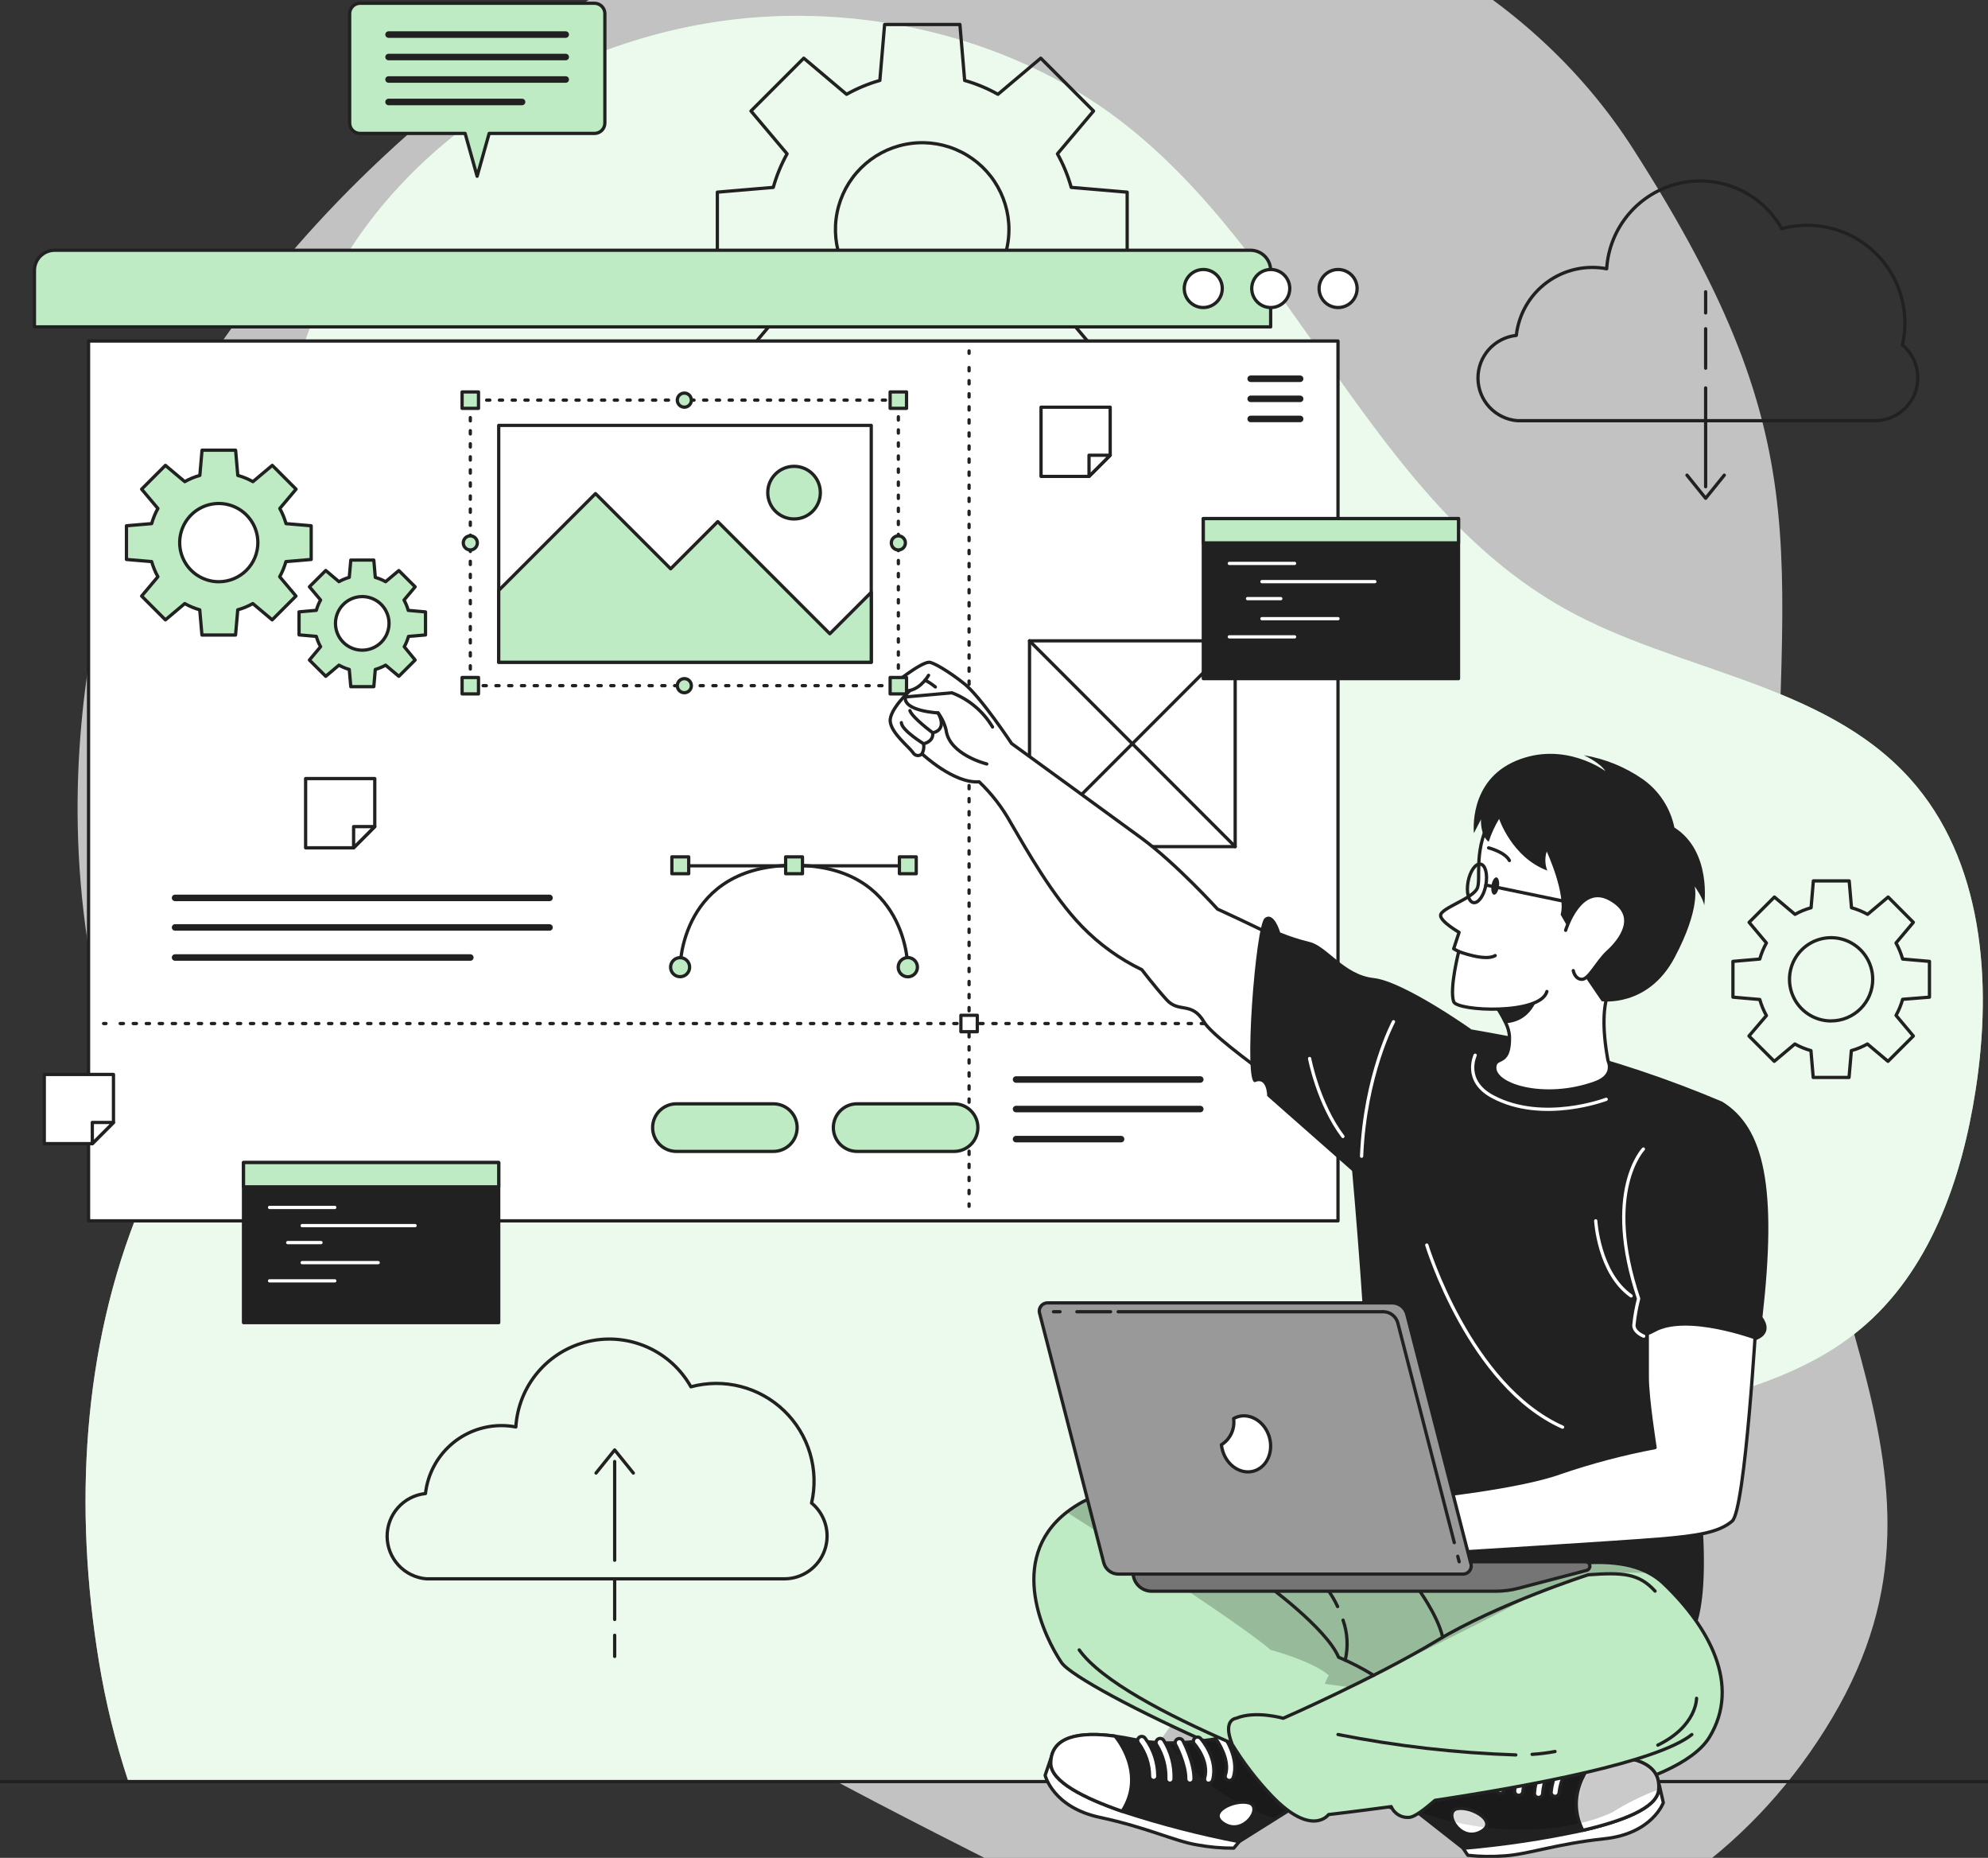 <svg width="609" height="569" viewBox="0 0 609 569" fill="none" xmlns="http://www.w3.org/2000/svg">
<rect x="0" y="0" width="609" height="569" fill="#333333" stroke="none"/>
<g clip-path="url(#clip0_99_1247)">
<path opacity="0.7" d="M37.779 160.007C37.779 160.007 -2.84 264.954 54.242 370.629C111.325 476.305 228.9 532.131 323.004 579.867C417.107 627.603 514.824 604.354 561.257 526.169C607.689 447.984 544.006 392.173 543.919 280.681C543.832 169.19 560.601 139.674 500.211 45.484C439.821 -48.705 291.781 -69.564 179.83 0.299C67.879 70.161 37.779 160.007 37.779 160.007Z" fill="white"/>
<path d="M39.338 545.643H347.028C348.267 543.66 349.52 541.678 350.802 539.739C383.904 489.336 436.907 453.392 494.791 436.527C520.725 428.977 548.814 424.487 569.649 407.288C591.095 389.607 600.944 361.388 605.198 333.913C610.37 300.65 607.573 263.351 585.005 238.382C558.503 209.07 514.096 205.776 479.566 186.565C420.138 153.477 397.103 78.134 343.036 36.855C308.871 10.779 262.774 0.678 221.455 6.392C162.901 14.51 107.814 53.763 91.278 111.338C86.524 128.107 84.826 145.595 86.266 162.966C88.903 197.292 96.289 232.056 89.325 265.77C81.647 302.924 57.491 334.277 43.053 369.39C25.074 413.118 22.656 462.093 30.276 508.707C32.315 521.239 35.345 533.59 39.338 545.643Z" fill="#BEEBC3"/>
<path opacity="0.7" d="M39.338 545.643H347.028C348.267 543.66 349.52 541.678 350.802 539.739C383.904 489.336 436.907 453.392 494.791 436.527C520.725 428.977 548.814 424.487 569.649 407.288C591.095 389.607 600.944 361.388 605.198 333.913C610.37 300.65 607.573 263.351 585.005 238.382C558.503 209.07 514.096 205.776 479.566 186.565C420.138 153.477 397.103 78.134 343.036 36.855C308.871 10.779 262.774 0.678 221.455 6.392C162.901 14.51 107.814 53.763 91.278 111.338C86.524 128.107 84.826 145.595 86.266 162.966C88.903 197.292 96.289 232.056 89.325 265.77C81.647 302.924 57.491 334.277 43.053 369.39C25.074 413.118 22.656 462.093 30.276 508.707C32.315 521.239 35.345 533.59 39.338 545.643Z" fill="white"/>
<path d="M-0.015 545.643H609.452" stroke="#212121" stroke-linecap="round" stroke-linejoin="round"/>
<path d="M345.295 81.734V58.85L328.162 57.392C327.16 53.813 325.742 50.364 323.937 47.116L334.995 33.998L318.823 17.819L305.71 28.882C302.491 27.069 299.067 25.645 295.512 24.64L294.055 7.499H270.991L269.535 24.64C265.979 25.645 262.555 27.069 259.336 28.882L246.224 17.819L230.052 33.998L241.11 47.116C239.304 50.364 237.886 53.813 236.885 57.392L219.751 58.85V81.734L236.885 83.192C237.891 86.746 239.309 90.17 241.11 93.395L230.052 106.513L246.224 122.693L259.336 111.629C262.555 113.443 265.979 114.866 269.535 115.871L270.991 133.012H293.865L295.322 115.871C298.902 114.868 302.349 113.444 305.594 111.629L318.706 122.693L334.878 106.513L323.82 93.395C325.62 90.17 327.038 86.746 328.045 83.192L345.295 81.734ZM282.501 96.879C277.245 96.879 272.107 95.319 267.737 92.398C263.367 89.477 259.961 85.324 257.95 80.466C255.938 75.608 255.412 70.263 256.437 65.105C257.463 59.948 259.994 55.211 263.71 51.493C267.427 47.774 272.162 45.242 277.317 44.217C282.472 43.191 287.815 43.717 292.671 45.729C297.527 47.742 301.677 51.149 304.597 55.522C307.517 59.894 309.076 65.034 309.076 70.292C309.074 73.788 308.383 77.249 307.043 80.478C305.704 83.706 303.741 86.639 301.267 89.108C298.794 91.577 295.858 93.534 292.628 94.868C289.398 96.201 285.937 96.884 282.443 96.879H282.501Z" stroke="#212121" stroke-linecap="round" stroke-linejoin="round"/>
<path d="M591.067 305.402V294.441L582.85 293.727C582.366 292.012 581.686 290.359 580.825 288.8L586.128 282.489L578.406 274.734L572.112 280.04C570.557 279.171 568.904 278.491 567.188 278.014L566.474 269.793H555.503L554.804 278.014C553.087 278.489 551.433 279.169 549.879 280.04L543.571 274.734L535.82 282.489L541.123 288.8C540.25 290.356 539.566 292.009 539.083 293.727L530.866 294.441V305.402L539.083 306.116C539.566 307.833 540.25 309.487 541.123 311.043L535.776 317.296L543.527 325.05L549.836 319.745C551.39 320.616 553.043 321.296 554.76 321.771L555.459 329.992H566.43L567.144 321.771C568.86 321.293 570.513 320.613 572.068 319.745L578.362 325.05L586.128 317.296L580.825 310.985C581.686 309.426 582.366 307.772 582.85 306.058L591.067 305.402ZM560.952 312.69C558.43 312.693 555.964 311.947 553.865 310.548C551.767 309.148 550.131 307.157 549.164 304.827C548.197 302.497 547.942 299.932 548.432 297.457C548.923 294.982 550.136 292.708 551.918 290.923C553.7 289.138 555.972 287.921 558.445 287.428C560.918 286.935 563.482 287.187 565.813 288.151C568.143 289.116 570.135 290.751 571.536 292.849C572.938 294.946 573.686 297.413 573.686 299.936C573.684 301.611 573.352 303.269 572.71 304.816C572.067 306.362 571.127 307.767 569.941 308.95C568.756 310.133 567.35 311.071 565.802 311.71C564.255 312.349 562.597 312.677 560.923 312.675L560.952 312.69Z" stroke="#212121" stroke-linecap="round" stroke-linejoin="round"/>
<path d="M582.776 105.654C583.94 100.616 583.779 95.363 582.309 90.406C580.839 85.45 578.11 80.959 574.389 77.371C570.668 73.783 566.081 71.221 561.076 69.935C556.071 68.648 550.817 68.681 545.829 70.03C542.789 64.638 538.089 60.373 532.43 57.871C526.77 55.369 520.454 54.763 514.423 56.145C508.391 57.526 502.967 60.821 498.96 65.537C494.952 70.254 492.576 76.14 492.184 82.318C489.013 81.711 485.75 81.766 482.602 82.481C479.453 83.195 476.486 84.553 473.886 86.469C471.287 88.386 469.112 90.819 467.497 93.616C465.882 96.413 464.862 99.514 464.502 102.724C461.255 103.066 458.252 104.607 456.08 107.047C453.909 109.487 452.726 112.65 452.763 115.917C452.799 119.183 454.052 122.319 456.278 124.71C458.503 127.101 461.539 128.575 464.794 128.844H574.472C577.158 128.824 579.773 127.98 581.963 126.425C584.153 124.87 585.814 122.68 586.72 120.15C587.626 117.621 587.733 114.874 587.028 112.281C586.323 109.689 584.839 107.375 582.776 105.654Z" stroke="#212121" stroke-linecap="round" stroke-linejoin="round"/>
<path d="M522.502 118.815V149.06" stroke="#212121" stroke-linecap="round" stroke-linejoin="round"/>
<path d="M522.502 100.684V112.767" stroke="#212121" stroke-linecap="round" stroke-linejoin="round"/>
<path d="M522.502 89.372V95.843" stroke="#212121" stroke-linecap="round" stroke-linejoin="round"/>
<path d="M516.791 145.533L522.502 152.603L528.213 145.533" stroke="#212121" stroke-linecap="round" stroke-linejoin="round"/>
<path d="M248.613 460.359C249.773 455.32 249.609 450.067 248.137 445.111C246.665 440.155 243.935 435.665 240.213 432.078C236.491 428.49 231.904 425.929 226.898 424.642C221.893 423.355 216.64 423.387 211.65 424.735C208.614 419.339 203.915 415.07 198.254 412.566C192.593 410.062 186.274 409.457 180.241 410.841C174.209 412.225 168.785 415.523 164.78 420.245C160.775 424.966 158.404 430.857 158.021 437.037C156.58 436.761 155.117 436.62 153.65 436.614C147.886 436.61 142.323 438.73 138.023 442.57C133.723 446.409 130.987 451.699 130.339 457.429C127.091 457.769 124.088 459.309 121.915 461.748C119.743 464.187 118.558 467.349 118.593 470.615C118.627 473.882 119.879 477.018 122.102 479.41C124.326 481.802 127.362 483.278 130.616 483.549H240.396C243.078 483.52 245.687 482.67 247.87 481.112C250.054 479.553 251.707 477.363 252.608 474.835C253.508 472.308 253.612 469.565 252.906 466.976C252.199 464.387 250.716 462.078 248.657 460.359H248.613Z" stroke="#212121" stroke-linecap="round" stroke-linejoin="round"/>
<path d="M188.296 477.85V447.619" stroke="#212121" stroke-linecap="round" stroke-linejoin="round"/>
<path d="M188.296 495.996V483.898" stroke="#212121" stroke-linecap="round" stroke-linejoin="round"/>
<path d="M188.296 507.308V500.836" stroke="#212121" stroke-linecap="round" stroke-linejoin="round"/>
<path d="M194.007 451.146L188.296 444.077L182.585 451.146" stroke="#212121" stroke-linecap="round" stroke-linejoin="round"/>
<path d="M16.725 76.647H383.072C384.711 76.647 386.282 77.298 387.44 78.457C388.599 79.616 389.25 81.188 389.25 82.827V100.114H10.548V82.827C10.548 81.188 11.199 79.616 12.357 78.457C13.516 77.298 15.087 76.647 16.725 76.647Z" fill="#BEEBC3" stroke="#212121" stroke-linecap="round" stroke-linejoin="round"/>
<path d="M409.88 104.443H27.128V373.908H409.88V104.443Z" fill="white" stroke="#212121" stroke-linecap="round" stroke-linejoin="round"/>
<path d="M415.738 88.366C415.738 89.519 415.396 90.646 414.755 91.605C414.115 92.564 413.205 93.311 412.14 93.753C411.075 94.194 409.903 94.309 408.773 94.084C407.642 93.859 406.604 93.304 405.789 92.489C404.974 91.673 404.419 90.634 404.194 89.504C403.969 88.373 404.085 87.2 404.526 86.135C404.967 85.07 405.714 84.159 406.672 83.518C407.63 82.878 408.757 82.536 409.91 82.536C411.455 82.536 412.938 83.15 414.031 84.243C415.124 85.337 415.738 86.82 415.738 88.366Z" fill="white" stroke="#212121" stroke-linecap="round" stroke-linejoin="round"/>
<path d="M395.107 88.366C395.107 89.519 394.765 90.646 394.125 91.605C393.484 92.564 392.574 93.311 391.509 93.753C390.444 94.194 389.272 94.309 388.142 94.084C387.012 93.859 385.973 93.304 385.158 92.489C384.343 91.673 383.788 90.634 383.563 89.504C383.338 88.373 383.454 87.2 383.895 86.135C384.336 85.07 385.083 84.159 386.041 83.518C387 82.878 388.126 82.536 389.279 82.536C390.825 82.536 392.307 83.15 393.4 84.243C394.493 85.337 395.107 86.82 395.107 88.366Z" fill="white" stroke="#212121" stroke-linecap="round" stroke-linejoin="round"/>
<path d="M374.433 88.366C374.433 89.519 374.091 90.646 373.451 91.605C372.81 92.564 371.9 93.311 370.835 93.753C369.77 94.194 368.599 94.309 367.468 94.084C366.338 93.859 365.299 93.304 364.484 92.489C363.669 91.673 363.114 90.634 362.889 89.504C362.664 88.373 362.78 87.2 363.221 86.135C363.662 85.07 364.409 84.159 365.367 83.518C366.326 82.878 367.452 82.536 368.605 82.536C370.151 82.536 371.633 83.15 372.726 84.243C373.819 85.337 374.433 86.82 374.433 88.366Z" fill="white" stroke="#212121" stroke-linecap="round" stroke-linejoin="round"/>
<path d="M398.283 116.002H383.131" stroke="#212121" stroke-width="2" stroke-linecap="round" stroke-linejoin="round"/>
<path d="M398.283 122.153H383.131" stroke="#212121" stroke-width="2" stroke-linecap="round" stroke-linejoin="round"/>
<path d="M398.283 128.304H383.131" stroke="#212121" stroke-width="2" stroke-linecap="round" stroke-linejoin="round"/>
<path d="M53.631 274.996H168.336" stroke="#212121" stroke-width="2" stroke-linecap="round" stroke-linejoin="round"/>
<path d="M53.631 284.048H168.336" stroke="#212121" stroke-width="2" stroke-linecap="round" stroke-linejoin="round"/>
<path d="M53.631 293.259H144.078" stroke="#212121" stroke-width="2" stroke-linecap="round" stroke-linejoin="round"/>
<path d="M296.865 107.475V108.204" stroke="#212121" stroke-linecap="round" stroke-linejoin="round"/>
<path d="M296.865 112.577V366.533" stroke="#212121" stroke-linecap="round" stroke-linejoin="round" stroke-dasharray="1 3"/>
<path d="M296.865 368.719V369.448" stroke="#212121" stroke-linecap="round" stroke-linejoin="round"/>
<path d="M31.731 313.477H32.46" stroke="#212121" stroke-linecap="round" stroke-linejoin="round"/>
<path d="M36.817 313.477H401.11" stroke="#212121" stroke-linecap="round" stroke-linejoin="round" stroke-dasharray="1 2.99"/>
<path d="M403.295 313.477H404.023" stroke="#212121" stroke-linecap="round" stroke-linejoin="round"/>
<path d="M299.386 310.955H294.359V315.984H299.386V310.955Z" fill="white" stroke="#212121" stroke-linecap="round" stroke-linejoin="round"/>
<path d="M276.804 265.172H209.697" stroke="#212121" stroke-linecap="round" stroke-linejoin="round"/>
<path d="M278.099 296.219C278.099 296.219 278.099 265.012 243.249 265.012C208.399 265.012 208.341 296.219 208.341 296.219" stroke="#212121" stroke-linecap="round" stroke-linejoin="round"/>
<path d="M278.1 299.163C279.726 299.163 281.043 297.845 281.043 296.219C281.043 294.593 279.726 293.274 278.1 293.274C276.475 293.274 275.157 294.593 275.157 296.219C275.157 297.845 276.475 299.163 278.1 299.163Z" fill="#BEEBC3" stroke="#212121" stroke-linecap="round" stroke-linejoin="round"/>
<path d="M205.428 296.219C205.428 295.642 205.599 295.079 205.919 294.599C206.239 294.12 206.694 293.746 207.227 293.526C207.759 293.305 208.345 293.247 208.91 293.36C209.475 293.472 209.995 293.75 210.402 294.158C210.81 294.565 211.087 295.085 211.199 295.65C211.312 296.216 211.254 296.802 211.034 297.334C210.813 297.867 210.44 298.322 209.96 298.643C209.481 298.963 208.918 299.134 208.342 299.134C207.569 299.134 206.828 298.827 206.281 298.28C205.735 297.734 205.428 296.992 205.428 296.219Z" fill="#BEEBC3" stroke="#212121" stroke-linecap="round" stroke-linejoin="round"/>
<path d="M275.521 267.592H280.679V262.432H275.521V267.592Z" fill="#BEEBC3" stroke="#212121" stroke-linecap="round" stroke-linejoin="round"/>
<path d="M240.672 267.592H245.829V262.432H240.672V267.592Z" fill="#BEEBC3" stroke="#212121" stroke-linecap="round" stroke-linejoin="round"/>
<path d="M205.822 267.592H210.979V262.432H205.822V267.592Z" fill="#BEEBC3" stroke="#212121" stroke-linecap="round" stroke-linejoin="round"/>
<path d="M95.327 171.346V161.026L87.62 160.371C87.162 158.758 86.522 157.203 85.711 155.735L90.694 149.818L83.409 142.53L77.479 147.515C76.018 146.693 74.462 146.052 72.846 145.605L72.176 137.88H61.89L61.22 145.605C59.608 146.05 58.057 146.691 56.601 147.515L50.672 142.53L43.387 149.818L48.37 155.735C47.553 157.2 46.912 158.756 46.461 160.371L38.739 161.026V171.346L46.461 172.002C46.915 173.616 47.555 175.172 48.37 176.637L43.387 182.555L50.672 189.843L56.601 184.858C58.048 185.679 59.589 186.321 61.191 186.768L61.861 194.493H72.161L72.832 186.768C74.442 186.32 75.993 185.679 77.45 184.858L83.38 189.843L90.665 182.555L85.682 176.637C86.49 175.169 87.13 173.614 87.59 172.002L95.327 171.346ZM67.018 178.168C64.65 178.168 62.334 177.465 60.365 176.148C58.395 174.832 56.861 172.961 55.954 170.771C55.048 168.582 54.81 166.173 55.273 163.849C55.735 161.525 56.875 159.39 58.55 157.714C60.225 156.039 62.359 154.897 64.682 154.435C67.005 153.973 69.413 154.21 71.602 155.117C73.79 156.024 75.66 157.559 76.976 159.53C78.292 161.5 78.995 163.817 78.995 166.186C78.995 169.364 77.733 172.411 75.487 174.658C73.241 176.905 70.195 178.168 67.018 178.168Z" fill="#BEEBC3" stroke="#212121" stroke-linecap="round" stroke-linejoin="round"/>
<path d="M130.351 194.464V187.409L125.063 186.943C124.758 185.84 124.323 184.779 123.766 183.78L127.175 179.728L122.178 174.743L118.128 178.154C117.127 177.598 116.066 177.157 114.966 176.842L114.514 171.536H107.463L106.997 176.827C105.896 177.143 104.836 177.583 103.835 178.139L99.785 174.728L94.787 179.713L98.211 183.765C97.643 184.761 97.203 185.823 96.9 186.928L91.611 187.395V194.449L96.9 194.901C97.2 196.007 97.641 197.07 98.211 198.064L94.787 202.146L99.785 207.131L103.835 203.72C104.836 204.276 105.896 204.716 106.997 205.032L107.463 210.308H114.514L114.966 205.032C116.066 204.716 117.127 204.276 118.128 203.72L122.178 207.131L127.175 202.146L123.839 198.079C124.398 197.081 124.834 196.019 125.135 194.916L130.351 194.464ZM110.989 199.128C109.365 199.131 107.777 198.652 106.426 197.751C105.075 196.851 104.021 195.569 103.399 194.069C102.776 192.569 102.612 190.918 102.928 189.325C103.244 187.732 104.026 186.268 105.174 185.119C106.322 183.971 107.785 183.189 109.377 182.873C110.97 182.557 112.62 182.72 114.12 183.343C115.619 183.966 116.9 185.02 117.8 186.372C118.7 187.724 119.179 189.312 119.177 190.937C119.173 193.108 118.309 195.189 116.774 196.725C115.239 198.26 113.159 199.124 110.989 199.128Z" fill="#BEEBC3" stroke="#212121" stroke-linecap="round" stroke-linejoin="round"/>
<path d="M311.26 330.618H367.687" stroke="#212121" stroke-width="2" stroke-linecap="round" stroke-linejoin="round"/>
<path d="M311.26 339.669H367.687" stroke="#212121" stroke-width="2" stroke-linecap="round" stroke-linejoin="round"/>
<path d="M311.26 348.881H343.429" stroke="#212121" stroke-width="2" stroke-linecap="round" stroke-linejoin="round"/>
<path d="M236.913 352.642H207.206C205.274 352.642 203.421 351.874 202.055 350.508C200.688 349.141 199.921 347.287 199.921 345.354C199.921 343.421 200.688 341.568 202.055 340.201C203.421 338.834 205.274 338.066 207.206 338.066H236.913C238.845 338.066 240.697 338.834 242.064 340.201C243.43 341.568 244.197 343.421 244.197 345.354C244.197 347.287 243.43 349.141 242.064 350.508C240.697 351.874 238.845 352.642 236.913 352.642Z" fill="#BEEBC3" stroke="#212121" stroke-linecap="round" stroke-linejoin="round"/>
<path d="M292.276 352.642H262.569C260.637 352.642 258.784 351.874 257.418 350.508C256.052 349.141 255.284 347.287 255.284 345.354C255.284 343.421 256.052 341.568 257.418 340.201C258.784 338.834 260.637 338.066 262.569 338.066H292.276C294.208 338.066 296.061 338.834 297.427 340.201C298.793 341.568 299.561 343.421 299.561 345.354C299.561 347.287 298.793 349.141 297.427 350.508C296.061 351.874 294.208 352.642 292.276 352.642Z" fill="#BEEBC3" stroke="#212121" stroke-linecap="round" stroke-linejoin="round"/>
<path d="M378.381 196.271H315.383V259.297H378.381V196.271Z" fill="white" stroke="#212121" stroke-linecap="round" stroke-linejoin="round"/>
<path d="M315.383 196.271L378.381 259.297" stroke="#212121" stroke-linecap="round" stroke-linejoin="round"/>
<path d="M378.381 196.271L315.383 259.297" stroke="#212121" stroke-linecap="round" stroke-linejoin="round"/>
<path d="M340.094 124.718V139.425L333.611 145.912H318.91V124.718H340.094Z" fill="white" stroke="#212121" stroke-linecap="round" stroke-linejoin="round"/>
<path d="M340.093 139.425L333.609 145.912V139.425H340.093Z" fill="white" stroke="#212121" stroke-linecap="round" stroke-linejoin="round"/>
<path d="M114.805 238.454V253.161L108.322 259.662H93.621V238.454H114.805Z" fill="white" stroke="#212121" stroke-linecap="round" stroke-linejoin="round"/>
<path d="M114.808 253.162L108.324 259.662V253.162H114.808Z" fill="white" stroke="#212121" stroke-linecap="round" stroke-linejoin="round"/>
<path d="M34.763 329.073V343.78L28.279 350.267H13.565V329.073H34.763Z" fill="white" stroke="#212121" stroke-linecap="round" stroke-linejoin="round"/>
<path d="M34.762 343.78L28.278 350.267V343.78H34.762Z" fill="white" stroke="#212121" stroke-linecap="round" stroke-linejoin="round"/>
<path d="M446.799 158.826H368.62V207.845H446.799V158.826Z" fill="#212121" stroke="#212121" stroke-linecap="round" stroke-linejoin="round"/>
<path d="M446.799 158.826H368.62V166.274H446.799V158.826Z" fill="#BEEBC3" stroke="#212121" stroke-linecap="round" stroke-linejoin="round"/>
<path d="M376.59 172.556H396.579" stroke="white" stroke-linecap="round" stroke-linejoin="round"/>
<path d="M386.583 178.139H421.171" stroke="white" stroke-linecap="round" stroke-linejoin="round"/>
<path d="M382.171 183.342H392.355" stroke="white" stroke-linecap="round" stroke-linejoin="round"/>
<path d="M386.583 189.479H409.879" stroke="white" stroke-linecap="round" stroke-linejoin="round"/>
<path d="M376.59 195.047H396.579" stroke="white" stroke-linecap="round" stroke-linejoin="round"/>
<path d="M152.775 356.053H74.596V405.072H152.775V356.053Z" fill="#212121" stroke="#212121" stroke-linecap="round" stroke-linejoin="round"/>
<path d="M152.775 356.053H74.596V363.501H152.775V356.053Z" fill="#BEEBC3" stroke="#212121" stroke-linecap="round" stroke-linejoin="round"/>
<path d="M82.58 369.797H102.555" stroke="white" stroke-linecap="round" stroke-linejoin="round"/>
<path d="M92.56 375.366H127.147" stroke="white" stroke-linecap="round" stroke-linejoin="round"/>
<path d="M88.144 380.569H98.329" stroke="white" stroke-linecap="round" stroke-linejoin="round"/>
<path d="M92.56 386.706H115.856" stroke="white" stroke-linecap="round" stroke-linejoin="round"/>
<path d="M82.581 392.288H102.556" stroke="white" stroke-linecap="round" stroke-linejoin="round"/>
<path d="M182.116 0.998H110.289C109.448 1.002 108.643 1.338 108.048 1.933C107.453 2.528 107.117 3.334 107.113 4.176V37.7C107.117 38.54 107.453 39.345 108.049 39.938C108.644 40.53 109.45 40.863 110.289 40.863H142.488L146.159 53.981L149.845 40.863H182.116C182.956 40.863 183.762 40.53 184.357 39.938C184.952 39.345 185.289 38.54 185.293 37.7V4.176C185.289 3.334 184.953 2.528 184.358 1.933C183.763 1.338 182.958 1.002 182.116 0.998Z" fill="#BEEBC3" stroke="#212121" stroke-linecap="round" stroke-linejoin="round"/>
<path d="M119.03 10.589H173.301" stroke="#212121" stroke-width="2" stroke-linecap="round" stroke-linejoin="round"/>
<path d="M119.03 17.469H173.301" stroke="#212121" stroke-width="2" stroke-linecap="round" stroke-linejoin="round"/>
<path d="M119.03 24.349H173.301" stroke="#212121" stroke-width="2" stroke-linecap="round" stroke-linejoin="round"/>
<path d="M119.03 31.229H159.927" stroke="#212121" stroke-width="2" stroke-linecap="round" stroke-linejoin="round"/>
<path d="M299.94 239.431C292.233 240.087 282.457 230.875 282.457 230.875C282.269 231.068 282.04 231.216 281.785 231.305C281.531 231.394 281.26 231.423 280.992 231.389C280.725 231.355 280.47 231.259 280.246 231.109C280.022 230.959 279.836 230.759 279.703 230.525C278.45 228.717 273.016 224.534 272.71 220.919C272.404 217.304 278.814 211.445 278.814 211.445C273.875 212.786 273.351 209.885 273.351 209.885C273.351 209.885 281.67 203.02 284.584 202.83C285.72 202.758 290.674 205.614 295.467 209.463C300.479 213.5 309.891 227.712 309.891 227.712C309.891 227.712 341.725 250.844 349.767 256.761C360.388 264.574 372.976 278.436 372.976 278.436C372.976 278.436 415.228 297.501 426.883 307.981L411.119 345.325C411.119 345.325 372.699 319.569 368.868 313.039C365.036 306.509 361.19 310.43 357.343 306.159C353.497 301.888 349.811 297.005 349.811 297.005C342.97 293.701 336.762 289.221 331.468 283.771C322.493 274.544 314.582 260.449 309.614 251.966C307.042 247.322 303.78 243.095 299.94 239.431Z" fill="white" stroke="#212121" stroke-linecap="round" stroke-linejoin="round"/>
<path d="M302.286 233.979C302.286 233.979 290.82 231.195 289.83 223.631C289.392 221.713 288.553 219.909 287.367 218.34C287.367 218.34 276.674 217.815 277.344 213.457L291.622 212.188C296.819 214.186 301.195 217.871 304.049 222.654" fill="white"/>
<path d="M302.286 233.979C302.286 233.979 290.82 231.195 289.83 223.631C289.392 221.713 288.553 219.909 287.367 218.34C287.367 218.34 276.674 217.815 277.344 213.457L291.622 212.188C296.819 214.186 301.195 217.871 304.049 222.654" stroke="#212121" stroke-linecap="round" stroke-linejoin="round"/>
<path d="M282.442 230.875C282.951 229.93 283.121 228.84 282.923 227.785C282.923 227.785 286.07 227.202 285.72 224.418C285.72 224.418 290.383 223.85 287.367 218.34" stroke="#212121" stroke-linecap="round" stroke-linejoin="round"/>
<path d="M285.72 224.418C285.72 224.418 279.441 219.768 278.741 217.64" stroke="#212121" stroke-linecap="round" stroke-linejoin="round"/>
<path d="M282.924 227.785C282.924 227.785 276.237 223.704 276.12 221.328" stroke="#212121" stroke-linecap="round" stroke-linejoin="round"/>
<path d="M284.453 206.825C284.453 206.825 282.326 210.644 278.8 211.445" stroke="#212121" stroke-linecap="round" stroke-linejoin="round"/>
<path d="M283.389 208.312C284.507 208.896 285.561 209.594 286.536 210.396" stroke="#212121" stroke-linecap="round" stroke-linejoin="round"/>
<path d="M527.587 337.41C511.101 330.43 494.095 324.748 476.725 320.415C451.141 314.424 409.706 309.075 409.706 309.075C409.706 309.075 421.099 425.391 418.098 432.387C415.097 439.383 397.089 462.88 397.089 462.88C397.089 462.88 494.543 500.894 511.531 504.13C528.519 507.366 519.661 448.377 519.661 448.377C519.661 448.377 537.611 373.398 527.587 337.41Z" fill="#212121"/>
<path d="M492.606 324.919C492.606 324.919 494.923 329.292 488.833 331.58C473.054 337.411 456.241 332.265 458.033 326.085C458.718 323.724 462.623 326.085 462.404 317.34C462.297 315.992 461.936 314.676 461.341 313.462C460.227 311.097 458.886 308.846 457.334 306.743C455.65 304.401 453.846 302.149 451.929 299.994C451.929 299.994 476.973 283.961 495.549 299.994C495.52 299.921 488.614 303.42 492.606 324.919Z" fill="white" stroke="#212121" stroke-linecap="round" stroke-linejoin="round"/>
<path d="M523.638 532.086C513.774 548.12 463.728 555.714 436.411 554.999C409.093 554.285 330.492 517.102 325.159 509.173C320.22 501.885 308.084 477.732 326.791 463.142C328.378 461.916 330.064 460.824 331.832 459.877C344.638 452.939 429.811 474.817 429.811 474.817C429.811 474.817 435.085 471.479 437.023 471.727C442.967 472.485 447.221 477.295 459.227 480.72C467.633 483.126 490.58 473.884 505.237 481.828C506.863 482.698 508.363 483.787 509.695 485.064C523.39 498.153 533.487 516.009 523.638 532.086Z" fill="#BEEBC3"/>
<mask id="mask0_99_1247" style="mask-type:luminance" maskUnits="userSpaceOnUse" x="316" y="458" width="212" height="98">
<path d="M523.638 532.086C513.774 548.12 463.728 555.714 436.411 554.999C409.093 554.285 330.492 517.102 325.159 509.173C320.22 501.885 308.084 477.732 326.791 463.142C328.378 461.916 330.064 460.824 331.832 459.877C344.638 452.939 429.811 474.817 429.811 474.817C429.811 474.817 435.085 471.479 437.023 471.727C442.967 472.485 447.221 477.295 459.227 480.72C467.633 483.126 490.58 473.884 505.237 481.828C506.863 482.698 508.363 483.787 509.695 485.064C523.39 498.153 533.487 516.009 523.638 532.086Z" fill="white"/>
</mask>
<g mask="url(#mask0_99_1247)">
<path opacity="0.3" d="M505.237 481.828C490.216 480.823 476.826 483.971 467.473 489.495C456.386 496.054 404.023 521.285 404.023 521.285C404.14 518.574 407.054 513.108 407.054 513.108C402.129 508.735 389.25 505.31 389.25 505.31C379.27 496.783 339.714 471.348 326.791 463.142C328.378 461.916 330.064 460.824 331.832 459.877C344.639 452.939 429.811 474.817 429.811 474.817C429.811 474.817 435.085 471.479 437.023 471.727C442.967 472.485 447.222 477.295 459.227 480.72C467.677 483.126 490.58 473.884 505.237 481.828Z" fill="black" fill-opacity="0.7"/>
</g>
<path d="M523.638 532.086C513.774 548.12 463.728 555.714 436.411 554.999C409.093 554.285 330.492 517.102 325.159 509.173C320.22 501.885 308.084 477.732 326.791 463.142C328.378 461.916 330.064 460.824 331.832 459.877C344.638 452.939 429.811 474.817 429.811 474.817C429.811 474.817 435.085 471.479 437.023 471.727C442.967 472.485 447.221 477.295 459.227 480.72C467.633 483.126 490.58 473.884 505.237 481.828C506.863 482.698 508.363 483.787 509.695 485.064C523.39 498.153 533.487 516.009 523.638 532.086Z" stroke="#212121" stroke-linecap="round" stroke-linejoin="round"/>
<path d="M508.281 546.604L509.534 552.099C509.534 552.099 506.183 561.603 491.454 563.162C476.724 564.722 467.997 567.972 460.858 568.395C457.126 568.69 453.375 568.631 449.654 568.22L448.197 566.063L508.281 546.604Z" fill="white" stroke="#212121" stroke-linecap="round" stroke-linejoin="round"/>
<path d="M422.745 546.021L448.271 566.063C460.573 565.011 472.797 563.181 484.869 560.583C496.962 557.784 507.524 553.776 508.093 548.266C508.981 539.899 500.036 537.611 489.415 537.932C487.433 537.932 485.393 538.136 483.339 538.34C466.337 540.162 444.716 530.775 444.716 530.775L422.745 546.021Z" fill="#212121"/>
<mask id="mask1_99_1247" style="mask-type:luminance" maskUnits="userSpaceOnUse" x="422" y="530" width="87" height="37">
<path d="M422.745 546.021L448.271 566.063C460.573 565.011 472.797 563.181 484.869 560.583C496.962 557.784 507.524 553.776 508.093 548.266C508.981 539.899 500.036 537.611 489.415 537.932C487.433 537.932 485.393 538.136 483.339 538.34C466.337 540.162 444.716 530.775 444.716 530.775L422.745 546.021Z" fill="white"/>
</mask>
<g mask="url(#mask1_99_1247)">
<path opacity="0.3" d="M508.107 548.062C503.152 549.906 498.397 552.25 493.917 555.058C493.917 555.058 470.212 567.258 433.774 554.694L422.745 546.021L444.716 530.76C444.716 530.76 466.322 540.162 483.339 538.325C485.393 538.107 487.433 537.961 489.415 537.917C499.963 537.596 508.836 539.841 508.107 548.062Z" fill="black" fill-opacity="0.7"/>
</g>
<path d="M422.745 546.021L448.271 566.063C460.573 565.011 472.797 563.181 484.869 560.583C496.961 557.784 507.524 553.776 508.093 548.266C508.981 539.899 500.036 537.611 489.415 537.932C487.433 537.932 485.393 538.136 483.339 538.34C466.337 540.162 444.716 530.775 444.716 530.775L422.745 546.021Z" stroke="#212121" stroke-linecap="round" stroke-linejoin="round"/>
<path d="M446.536 553.921C441.933 554.665 446.988 564.124 453.224 561.209C459.46 558.294 451.14 553.163 446.536 553.921Z" fill="white"/>
<mask id="mask2_99_1247" style="mask-type:luminance" maskUnits="userSpaceOnUse" x="444" y="553" width="12" height="9">
<path d="M446.536 553.921C441.933 554.665 446.988 564.124 453.224 561.209C459.46 558.294 451.14 553.163 446.536 553.921Z" fill="white"/>
</mask>
<g mask="url(#mask2_99_1247)">
<path opacity="0.2" d="M455.176 559.708C451.841 559.301 448.53 558.722 445.254 557.973C444.38 556.122 444.584 554.227 446.537 553.921C450.397 553.28 456.895 556.851 455.176 559.708Z" fill="black" fill-opacity="0.7"/>
</g>
<path d="M446.536 553.921C441.933 554.665 446.988 564.124 453.224 561.209C459.46 558.294 451.14 553.163 446.536 553.921Z" stroke="#212121" stroke-linecap="round" stroke-linejoin="round"/>
<path d="M484.869 560.567C496.962 557.769 507.525 553.761 508.093 548.251C508.982 539.884 500.036 537.596 489.415 537.916C488.949 538.368 478.648 548.324 484.869 560.567Z" fill="white"/>
<mask id="mask3_99_1247" style="mask-type:luminance" maskUnits="userSpaceOnUse" x="482" y="537" width="27" height="24">
<path d="M484.869 560.567C496.962 557.769 507.525 553.761 508.093 548.251C508.982 539.884 500.036 537.596 489.415 537.916C488.949 538.368 478.648 548.324 484.869 560.567Z" fill="white"/>
</mask>
<g mask="url(#mask3_99_1247)">
<path opacity="0.3" d="M508.108 548.061C503.153 549.906 498.398 552.25 493.917 555.058C490.724 556.535 487.377 557.654 483.937 558.396C479.858 547.172 488.978 538.339 489.415 537.916C499.964 537.596 508.836 539.841 508.108 548.061Z" fill="black" fill-opacity="0.7"/>
</g>
<path d="M484.869 560.567C496.962 557.769 507.525 553.761 508.093 548.251C508.982 539.884 500.036 537.596 489.415 537.916C488.949 538.368 478.648 548.324 484.869 560.567Z" stroke="#212121" stroke-linecap="round" stroke-linejoin="round"/>
<path d="M476.244 550.175H476.317C476.483 550.183 476.649 550.158 476.805 550.101C476.961 550.044 477.104 549.957 477.226 549.845C477.348 549.732 477.446 549.596 477.515 549.446C477.584 549.295 477.623 549.131 477.628 548.966C478.041 545.384 479.571 542.023 481.999 539.36C482.116 539.243 482.209 539.105 482.273 538.952C482.336 538.8 482.369 538.636 482.369 538.471C482.369 538.306 482.336 538.142 482.273 537.989C482.209 537.837 482.116 537.698 481.999 537.582C481.762 537.348 481.443 537.218 481.111 537.218C480.778 537.218 480.459 537.348 480.222 537.582C477.365 540.681 475.591 544.625 475.166 548.82C475.137 549.141 475.233 549.461 475.434 549.714C475.634 549.966 475.925 550.132 476.244 550.175Z" fill="white" stroke="#212121" stroke-linecap="round" stroke-linejoin="round"/>
<path d="M471.19 550.511H471.292C471.458 550.514 471.623 550.485 471.777 550.425C471.932 550.365 472.073 550.274 472.192 550.159C472.311 550.044 472.406 549.906 472.472 549.754C472.538 549.601 472.572 549.437 472.574 549.272C472.863 545.632 474.211 542.156 476.45 539.272C476.572 539.147 476.667 538.997 476.729 538.832C476.791 538.668 476.817 538.492 476.808 538.317C476.798 538.142 476.752 537.97 476.672 537.814C476.593 537.657 476.482 537.519 476.346 537.407C476.211 537.296 476.053 537.214 475.884 537.166C475.715 537.119 475.538 537.107 475.364 537.132C475.19 537.156 475.024 537.217 474.874 537.309C474.725 537.402 474.597 537.524 474.497 537.669C471.897 540.987 470.349 545.008 470.054 549.213C470.041 549.534 470.152 549.847 470.363 550.089C470.575 550.33 470.871 550.481 471.19 550.511Z" fill="white" stroke="#212121" stroke-linecap="round" stroke-linejoin="round"/>
<path d="M465.142 549.84C465.307 549.856 465.473 549.839 465.631 549.791C465.789 549.742 465.936 549.663 466.064 549.557C466.191 549.451 466.296 549.321 466.373 549.175C466.45 549.028 466.497 548.868 466.512 548.703C466.905 544.33 470.664 538.602 470.708 538.5C470.892 538.219 470.959 537.876 470.893 537.546C470.828 537.217 470.636 536.926 470.358 536.736C470.079 536.552 469.739 536.486 469.412 536.551C469.085 536.617 468.796 536.809 468.61 537.086C468.435 537.334 464.443 543.339 463.991 548.411C463.969 548.581 463.981 548.754 464.028 548.919C464.074 549.085 464.154 549.239 464.261 549.372C464.369 549.506 464.502 549.616 464.654 549.696C464.805 549.777 464.971 549.826 465.142 549.84Z" fill="white" stroke="#212121" stroke-linecap="round" stroke-linejoin="round"/>
<path d="M459.432 549.243C459.543 549.257 459.656 549.257 459.767 549.243C459.931 549.216 460.088 549.157 460.23 549.069C460.371 548.981 460.493 548.866 460.589 548.731C460.686 548.595 460.754 548.441 460.79 548.279C460.827 548.117 460.83 547.949 460.801 547.785C459.913 542.421 464.895 537.83 464.939 537.786C465.104 537.553 465.185 537.271 465.17 536.986C465.155 536.7 465.044 536.429 464.855 536.214C464.666 536 464.411 535.856 464.13 535.805C463.849 535.755 463.559 535.8 463.307 535.935C463.06 536.153 457.246 541.488 458.368 548.237C458.422 548.493 458.552 548.727 458.742 548.906C458.933 549.086 459.173 549.203 459.432 549.243Z" fill="white" stroke="#212121" stroke-linecap="round" stroke-linejoin="round"/>
<path d="M453.224 547.741C453.359 547.763 453.497 547.763 453.632 547.741C453.945 547.664 454.218 547.471 454.394 547.2C454.57 546.929 454.636 546.601 454.579 546.283C453.486 541.502 458.192 536.08 458.25 536.08C458.469 535.828 458.579 535.5 458.557 535.167C458.535 534.834 458.383 534.523 458.134 534.302C458.011 534.191 457.867 534.106 457.711 534.051C457.555 533.996 457.389 533.973 457.224 533.982C457.058 533.992 456.897 534.034 456.748 534.106C456.599 534.178 456.466 534.28 456.356 534.404C456.123 534.666 450.732 540.832 452.117 546.895C452.197 547.13 452.345 547.336 452.542 547.486C452.739 547.637 452.976 547.725 453.224 547.741Z" fill="white" stroke="#212121" stroke-linecap="round" stroke-linejoin="round"/>
<path d="M321.984 538.383L320.163 543.718C320.163 543.718 322.494 553.527 336.976 556.617C351.458 559.707 359.792 563.905 366.785 565.042C370.466 565.72 374.202 566.052 377.945 566.033L379.621 564.036L321.984 538.383Z" fill="white" stroke="#212121" stroke-linecap="round" stroke-linejoin="round"/>
<path d="M407.055 546.793L379.578 564.037C367.452 561.7 355.486 558.599 343.752 554.752C332.023 550.7 321.897 545.598 321.897 540.059C321.897 531.634 331.032 530.308 341.566 531.737C343.533 531.999 345.544 532.363 347.569 532.786C364.28 536.386 386.76 529.317 386.76 529.317L407.055 546.793Z" fill="#212121"/>
<mask id="mask4_99_1247" style="mask-type:luminance" maskUnits="userSpaceOnUse" x="321" y="529" width="87" height="36">
<path d="M407.055 546.793L379.578 564.037C367.452 561.7 355.486 558.599 343.752 554.752C332.023 550.7 321.897 545.598 321.897 540.059C321.897 531.634 331.032 530.308 341.566 531.737C343.533 531.999 345.544 532.363 347.569 532.786C364.28 536.386 386.76 529.317 386.76 529.317L407.055 546.793Z" fill="white"/>
</mask>
<g mask="url(#mask4_99_1247)">
<path opacity="0.3" d="M407.055 546.793L390.898 556.996C377.796 552.925 366.307 544.832 358.059 533.864C367.798 533.65 377.465 532.135 386.804 529.36L407.055 546.793Z" fill="black" fill-opacity="0.7"/>
</g>
<path d="M407.055 546.793L379.578 564.037C367.452 561.7 355.486 558.599 343.752 554.752C332.023 550.7 321.897 545.598 321.897 540.059C321.897 531.634 331.032 530.308 341.566 531.737C343.533 531.999 345.544 532.363 347.569 532.786C364.28 536.386 386.76 529.317 386.76 529.317L407.055 546.793Z" stroke="#212121" stroke-linecap="round" stroke-linejoin="round"/>
<path d="M343.752 554.738C332.023 550.686 321.897 545.584 321.897 540.045C321.897 531.621 331.032 530.294 341.566 531.723C342.032 532.218 351.226 543.223 343.752 554.738Z" fill="white" stroke="#212121" stroke-linecap="round" stroke-linejoin="round"/>
<path d="M353.425 545.307H353.352C353.017 545.284 352.704 545.131 352.481 544.88C352.257 544.63 352.141 544.301 352.157 543.966C352.134 540.368 350.977 536.868 348.85 533.967C348.726 533.839 348.63 533.687 348.569 533.52C348.508 533.354 348.482 533.176 348.494 532.998C348.506 532.821 348.555 532.648 348.638 532.491C348.72 532.334 348.835 532.196 348.975 532.086C349.115 531.976 349.276 531.897 349.448 531.853C349.62 531.81 349.8 531.803 349.975 531.833C350.15 531.863 350.316 531.93 350.464 532.029C350.612 532.128 350.737 532.257 350.831 532.407C353.345 535.773 354.696 539.866 354.678 544.068C354.674 544.398 354.54 544.713 354.306 544.945C354.071 545.177 353.755 545.307 353.425 545.307Z" fill="white" stroke="#212121" stroke-linecap="round" stroke-linejoin="round"/>
<path d="M358.407 546.138H358.291C357.957 546.108 357.648 545.947 357.432 545.69C357.217 545.434 357.112 545.102 357.14 544.768C357.243 541.125 356.276 537.531 354.357 534.433C354.261 534.295 354.194 534.14 354.158 533.976C354.122 533.812 354.119 533.643 354.149 533.478C354.179 533.313 354.241 533.155 354.332 533.014C354.422 532.873 354.54 532.751 354.678 532.655C354.815 532.559 354.971 532.492 355.134 532.456C355.298 532.42 355.468 532.417 355.633 532.447C355.798 532.477 355.955 532.539 356.096 532.63C356.238 532.72 356.359 532.838 356.455 532.976C358.706 536.544 359.823 540.711 359.66 544.928C359.645 545.252 359.507 545.557 359.274 545.782C359.041 546.007 358.731 546.134 358.407 546.138Z" fill="white" stroke="#212121" stroke-linecap="round" stroke-linejoin="round"/>
<path d="M364.497 546.137C364.162 546.13 363.844 545.991 363.61 545.752C363.375 545.512 363.244 545.19 363.244 544.855C363.332 540.409 360.185 534.389 360.141 534.331C359.987 534.031 359.957 533.682 360.058 533.36C360.159 533.038 360.382 532.769 360.68 532.611C360.978 532.457 361.324 532.428 361.644 532.529C361.963 532.63 362.23 532.853 362.385 533.15C362.531 533.413 365.867 539.797 365.779 544.898C365.772 545.232 365.633 545.55 365.393 545.782C365.153 546.013 364.831 546.141 364.497 546.137Z" fill="white" stroke="#212121" stroke-linecap="round" stroke-linejoin="round"/>
<path d="M370.237 546.137H369.902C369.58 546.046 369.307 545.83 369.143 545.538C368.98 545.246 368.938 544.9 369.028 544.578C370.485 539.345 366.012 534.243 365.968 534.2C365.842 534.079 365.742 533.934 365.674 533.773C365.606 533.611 365.573 533.438 365.575 533.263C365.578 533.089 365.616 532.916 365.689 532.757C365.761 532.598 365.865 532.456 365.995 532.339C366.125 532.222 366.278 532.133 366.443 532.078C366.609 532.023 366.785 532.003 366.959 532.019C367.132 532.035 367.301 532.087 367.454 532.171C367.607 532.255 367.741 532.37 367.848 532.509C368.066 532.757 373.297 538.674 371.461 545.263C371.375 545.519 371.21 545.741 370.991 545.898C370.771 546.055 370.507 546.139 370.237 546.137Z" fill="white" stroke="#212121" stroke-linecap="round" stroke-linejoin="round"/>
<path d="M376.576 545.307C376.437 545.313 376.297 545.288 376.168 545.234C376.009 545.183 375.863 545.101 375.736 544.992C375.61 544.883 375.507 544.75 375.434 544.6C375.36 544.45 375.318 544.287 375.309 544.121C375.3 543.954 375.325 543.788 375.382 543.631C376.97 538.996 372.846 533.122 372.817 533.063C372.698 532.93 372.608 532.773 372.554 532.603C372.499 532.433 372.481 532.253 372.501 532.076C372.521 531.898 372.578 531.726 372.669 531.572C372.759 531.418 372.882 531.285 373.027 531.182C373.173 531.079 373.339 531.007 373.514 530.972C373.69 530.938 373.87 530.94 374.044 530.98C374.219 531.02 374.382 531.097 374.525 531.205C374.667 531.312 374.786 531.449 374.872 531.606C375.076 531.883 379.781 538.588 377.785 544.476C377.693 544.722 377.528 544.933 377.311 545.082C377.095 545.23 376.839 545.309 376.576 545.307Z" fill="white" stroke="#212121" stroke-linecap="round" stroke-linejoin="round"/>
<path d="M382.562 552.142C387.064 553.381 381.105 562.2 375.147 558.702C369.188 555.203 378.075 550.918 382.562 552.142Z" fill="white" stroke="#212121" stroke-linecap="round" stroke-linejoin="round"/>
<path d="M330.608 505.325C337.354 514.785 357.358 525.236 377.23 533.85C380.785 539.74 384.977 545.219 389.731 550.19C401.998 562.813 406.996 555.743 406.996 555.743C406.996 555.743 414.747 554.869 426.183 553.309C426.66 554.419 427.489 555.34 428.544 555.928C429.598 556.516 430.817 556.738 432.011 556.56C433.468 556.326 436.382 554.198 439.602 551.385C468.493 547.012 507.699 539.724 518.277 531.241" fill="#BEEBC3"/>
<path d="M330.608 505.325C337.354 514.785 357.358 525.236 377.23 533.85C380.785 539.74 384.977 545.219 389.731 550.19C401.998 562.813 406.996 555.743 406.996 555.743C406.996 555.743 414.747 554.869 426.183 553.309C426.66 554.419 427.489 555.34 428.544 555.928C429.598 556.516 430.817 556.738 432.011 556.56C433.468 556.326 436.382 554.198 439.602 551.385C468.493 547.012 507.699 539.724 518.277 531.241" stroke="#212121" stroke-linecap="round" stroke-linejoin="round"/>
<path d="M507.015 487.309C502.018 481.814 497.02 481.566 486.53 482.31C486.53 482.31 459.155 491.055 440.054 502.556C420.954 514.056 393.097 526.256 393.097 526.256C393.097 526.256 384.603 523.793 378.688 526.256C378.688 526.256 374.536 526.577 377.318 533.836" stroke="#212121" stroke-linecap="round" stroke-linejoin="round"/>
<path d="M519.719 520.149C519.719 520.149 519.865 528.618 507.859 534.477" stroke="#212121" stroke-linecap="round" stroke-linejoin="round"/>
<path d="M387.312 484.816C387.312 484.816 406.253 498.518 410.055 507.555C413.778 509.125 417.373 510.981 420.807 513.108" stroke="#212121" stroke-linecap="round" stroke-linejoin="round"/>
<path d="M411.426 496.2C412.815 500.138 413.047 504.392 412.096 508.459" stroke="#212121" stroke-linecap="round" stroke-linejoin="round"/>
<path d="M407.055 487.31C408.087 488.811 408.993 490.396 409.765 492.047" stroke="#212121" stroke-linecap="round" stroke-linejoin="round"/>
<path d="M434.037 486.056C434.037 486.056 440.375 494.539 441.948 501.419" stroke="#212121" stroke-linecap="round" stroke-linejoin="round"/>
<path d="M469.339 537.304C471.696 537.166 474.042 536.873 476.361 536.43" stroke="#212121" stroke-linecap="round" stroke-linejoin="round"/>
<path d="M409.881 531.227C427.84 534.786 446.058 536.877 464.356 537.48" stroke="#212121" stroke-linecap="round" stroke-linejoin="round"/>
<path d="M538.077 402.696C538.077 402.696 534.653 462.457 530.617 465.882C526.582 469.308 520.215 470.372 508.166 471.378C496.117 472.383 442.822 475.648 442.822 475.648L437.082 458.522C437.082 458.522 465.419 455.606 477.993 451.015C487.473 447.773 497.171 445.211 507.015 443.348C507.015 443.348 504.626 428.32 504.626 421.849V391.414" fill="white"/>
<path d="M538.077 402.696C538.077 402.696 534.653 462.457 530.617 465.882C526.582 469.308 520.215 470.372 508.166 471.378C496.117 472.383 442.822 475.648 442.822 475.648L437.082 458.522C437.082 458.522 465.419 455.606 477.993 451.015C487.473 447.773 497.171 445.211 507.015 443.348C507.015 443.348 504.626 428.32 504.626 421.849V391.414" stroke="#212121" stroke-linecap="round" stroke-linejoin="round"/>
<path d="M527.586 337.41C540.567 345.412 544.399 363.909 539.911 403.395C539.911 403.395 543.743 408.06 538.076 410.392C538.076 410.392 516.848 402.448 506.985 407.928C497.121 413.409 499.7 400.364 499.7 400.364C499.7 400.364 495.635 364.04 504.624 357.467" fill="#212121"/>
<path d="M503.431 351.914C503.431 351.914 490.945 364.901 501.974 397.726C501.279 400.405 500.792 403.134 500.518 405.888C500.518 408.089 503.533 409.226 503.533 409.226" stroke="white" stroke-linecap="round" stroke-linejoin="round"/>
<path d="M488.833 373.908C488.833 373.908 489.736 389.942 499.673 396.894" stroke="white" stroke-linecap="round" stroke-linejoin="round"/>
<path d="M492.038 336.682C492.038 336.682 472.675 344.101 457.275 335.88C448.14 331.012 451.899 323.185 451.899 323.185" stroke="white" stroke-linecap="round" stroke-linejoin="round"/>
<path d="M352.797 487.338H458.192C460.572 487.339 462.943 487.03 465.244 486.42L486.034 480.968C486.322 480.894 486.576 480.726 486.758 480.491C486.94 480.257 487.039 479.968 487.039 479.671C487.039 479.311 486.897 478.967 486.643 478.712C486.389 478.458 486.044 478.315 485.684 478.315H348.441C348.084 478.319 347.743 478.464 347.492 478.718C347.241 478.971 347.101 479.314 347.101 479.671V481.639C347.101 483.15 347.701 484.6 348.769 485.669C349.837 486.737 351.286 487.338 352.797 487.338Z" fill="#757575" stroke="#212121" stroke-linecap="round" stroke-linejoin="round"/>
<path d="M342.381 482.091H448.068C448.481 482.11 448.894 482.026 449.267 481.846C449.641 481.667 449.964 481.397 450.208 481.062C450.452 480.727 450.609 480.337 450.665 479.926C450.721 479.516 450.675 479.097 450.53 478.709L430.934 402.433C430.671 401.497 430.123 400.667 429.365 400.058C428.608 399.449 427.679 399.092 426.709 399.037H320.993C320.579 399.021 320.167 399.107 319.794 399.288C319.42 399.47 319.098 399.74 318.854 400.076C318.611 400.412 318.454 400.803 318.397 401.214C318.341 401.625 318.387 402.044 318.531 402.433L338.142 478.709C338.404 479.647 338.954 480.478 339.715 481.085C340.476 481.692 341.409 482.044 342.381 482.091Z" fill="#999999" stroke="#212121" stroke-linecap="round" stroke-linejoin="round"/>
<path d="M324.722 401.749H322.726" stroke="#212121" stroke-linecap="round" stroke-linejoin="round"/>
<path d="M340.209 401.749H329.894" stroke="#212121" stroke-linecap="round" stroke-linejoin="round"/>
<path d="M445.503 472.456L428.194 405.145C427.935 404.21 427.389 403.38 426.634 402.771C425.879 402.162 424.952 401.804 423.984 401.749H342.541" stroke="#212121" stroke-linecap="round" stroke-linejoin="round"/>
<path d="M447.002 478.316L446.565 476.64" stroke="#212121" stroke-linecap="round" stroke-linejoin="round"/>
<path d="M374.157 442.488C374.229 443.106 374.356 443.716 374.536 444.31C375.876 448.902 380.174 451.7 384.123 450.534C388.071 449.368 390.184 444.704 388.843 440.113C387.503 435.521 383.176 432.723 379.227 433.889C378.766 434.03 378.322 434.221 377.902 434.457C378.119 436.014 377.881 437.601 377.216 439.027C376.552 440.452 375.489 441.654 374.157 442.488Z" fill="white" stroke="#212121" stroke-linecap="round" stroke-linejoin="round"/>
<path d="M420.809 299.542C411.659 298.551 406.677 289.849 401.169 288.493C398.097 287.758 395.086 286.783 392.165 285.578C392.165 285.578 390.271 278.961 387.43 281.205C384.589 283.45 380.86 332.95 384.516 331.39C388.173 329.831 388.188 335.676 388.188 335.676L422.149 365.615L450.618 315.182C450.618 315.182 429.958 300.548 420.809 299.542Z" fill="#212121"/>
<path d="M144.062 123.276V122.547H144.791" stroke="#212121" stroke-linecap="round" stroke-linejoin="round"/>
<path d="M149.074 122.546H272.331" stroke="#212121" stroke-linecap="round" stroke-linejoin="round" stroke-dasharray="0.98 2.93"/>
<path d="M274.459 122.547H275.187V123.276" stroke="#212121" stroke-linecap="round" stroke-linejoin="round"/>
<path d="M275.202 127.648V207.087" stroke="#212121" stroke-linecap="round" stroke-linejoin="round" stroke-dasharray="1 3"/>
<path d="M275.187 209.274V210.003H274.459" stroke="#212121" stroke-linecap="round" stroke-linejoin="round"/>
<path d="M270.191 210.002H146.934" stroke="#212121" stroke-linecap="round" stroke-linejoin="round" stroke-dasharray="0.98 2.93"/>
<path d="M144.791 210.003H144.062V209.274" stroke="#212121" stroke-linecap="round" stroke-linejoin="round"/>
<path d="M144.078 204.901V125.462" stroke="#212121" stroke-linecap="round" stroke-linejoin="round" stroke-dasharray="1 3"/>
<path d="M209.64 124.704C210.831 124.704 211.796 123.738 211.796 122.547C211.796 121.355 210.831 120.39 209.64 120.39C208.449 120.39 207.483 121.355 207.483 122.547C207.483 123.738 208.449 124.704 209.64 124.704Z" fill="#BEEBC3" stroke="#212121" stroke-linecap="round" stroke-linejoin="round"/>
<path d="M144.077 168.432C145.268 168.432 146.233 167.466 146.233 166.274C146.233 165.083 145.268 164.117 144.077 164.117C142.886 164.117 141.921 165.083 141.921 166.274C141.921 167.466 142.886 168.432 144.077 168.432Z" fill="#BEEBC3" stroke="#212121" stroke-linecap="round" stroke-linejoin="round"/>
<path d="M209.64 212.159C210.831 212.159 211.796 211.193 211.796 210.002C211.796 208.811 210.831 207.845 209.64 207.845C208.449 207.845 207.483 208.811 207.483 210.002C207.483 211.193 208.449 212.159 209.64 212.159Z" fill="#BEEBC3" stroke="#212121" stroke-linecap="round" stroke-linejoin="round"/>
<path d="M275.201 168.432C276.392 168.432 277.357 167.466 277.357 166.274C277.357 165.083 276.392 164.117 275.201 164.117C274.01 164.117 273.045 165.083 273.045 166.274C273.045 167.466 274.01 168.432 275.201 168.432Z" fill="#BEEBC3" stroke="#212121" stroke-linecap="round" stroke-linejoin="round"/>
<path d="M277.707 207.495H272.681V212.524H277.707V207.495Z" fill="#BEEBC3" stroke="#212121" stroke-linecap="round" stroke-linejoin="round"/>
<path d="M277.707 120.04H272.681V125.068H277.707V120.04Z" fill="#BEEBC3" stroke="#212121" stroke-linecap="round" stroke-linejoin="round"/>
<path d="M146.583 207.495H141.557V212.524H146.583V207.495Z" fill="#BEEBC3" stroke="#212121" stroke-linecap="round" stroke-linejoin="round"/>
<path d="M146.583 120.04H141.557V125.068H146.583V120.04Z" fill="#BEEBC3" stroke="#212121" stroke-linecap="round" stroke-linejoin="round"/>
<path d="M266.897 130.286H152.775V202.831H266.897V130.286Z" fill="white" stroke="#212121" stroke-linecap="round" stroke-linejoin="round"/>
<path d="M266.897 181.404L254.207 194.1L219.882 159.759L205.444 174.204L182.424 151.174L152.775 180.821V202.831H266.897V181.404Z" fill="#BEEBC3" stroke="#212121" stroke-linecap="round" stroke-linejoin="round"/>
<path d="M243.25 158.943C247.7 158.943 251.307 155.334 251.307 150.882C251.307 146.431 247.7 142.822 243.25 142.822C238.801 142.822 235.193 146.431 235.193 150.882C235.193 155.334 238.801 158.943 243.25 158.943Z" fill="#BEEBC3" stroke="#212121" stroke-linecap="round" stroke-linejoin="round"/>
<path d="M426.883 312.923C426.883 312.923 418.142 329.204 417.107 354.114" stroke="white" stroke-linecap="round" stroke-linejoin="round"/>
<path d="M401.183 324.19C401.183 324.19 403.791 338.037 411.381 348.065" stroke="white" stroke-linecap="round" stroke-linejoin="round"/>
<path d="M437.082 381.328C437.082 381.328 450.194 424.414 478.678 437.095" stroke="white" stroke-linecap="round" stroke-linejoin="round"/>
<path d="M471.582 303.332C471.582 303.332 470.343 312.733 461.31 313.389C460.197 311.024 458.855 308.773 457.304 306.67C461.994 305.281 466.762 304.167 471.582 303.332Z" fill="#212121"/>
<path d="M490.829 303.988C490.829 303.988 505.937 305.839 512.26 285.549C518.584 265.26 513.615 249.969 488.614 242.609C474.744 238.527 460.933 241.807 455.877 252.316C451.594 261.31 453.619 268.787 452.643 271.804C451.535 275.186 441.308 278.057 441.308 280.375C441.308 282.284 446.975 285.549 446.975 285.549L445.314 290.593L446.873 291.423C446.873 291.423 443.959 302.778 445.314 306.786C446.276 309.702 471.874 310.926 473.87 303.667" fill="white"/>
<path d="M490.829 303.988C490.829 303.988 505.937 305.839 512.26 285.549C518.584 265.26 513.615 249.969 488.614 242.609C474.744 238.527 460.933 241.807 455.877 252.316C451.594 261.31 453.619 268.787 452.643 271.804C451.535 275.186 441.308 278.057 441.308 280.375C441.308 282.284 446.975 285.549 446.975 285.549L445.314 290.593L446.873 291.423C446.873 291.423 443.959 302.778 445.314 306.786C446.276 309.702 471.874 310.926 473.87 303.667" stroke="#212121" stroke-linecap="round" stroke-linejoin="round"/>
<path d="M456.021 259.677C456.021 259.677 461.019 260.93 462.388 263.554" stroke="#212121" stroke-linecap="round" stroke-linejoin="round"/>
<path d="M456.897 271.206C456.678 272.664 457.013 273.932 457.654 274.019C458.295 274.107 458.966 272.999 459.184 271.527C459.403 270.055 459.053 268.801 458.427 268.714C457.8 268.626 457.115 269.734 456.897 271.206Z" fill="#212121"/>
<path d="M446.872 291.423C446.872 291.423 455.002 294.543 458.032 292.662" stroke="#212121" stroke-linecap="round" stroke-linejoin="round"/>
<path d="M449.728 270.041C449.131 273.306 449.859 276.163 451.36 276.439C452.861 276.716 454.58 274.311 455.177 271.061C455.775 267.811 455.061 264.925 453.545 264.648C452.03 264.371 450.34 266.79 449.728 270.041Z" stroke="#212121" stroke-linecap="round" stroke-linejoin="round"/>
<path d="M512.93 253.439C511.713 247.532 508.323 242.299 503.431 238.775C497.978 234.944 491.734 232.389 485.161 231.298C485.161 231.298 489.983 233.411 491.819 236.195C491.819 236.195 479.333 226.808 464.501 232.974C449.67 239.14 451.52 255.159 451.52 255.159L453.676 250.961C453.676 250.961 453.429 255.96 456.051 257.797C456.837 255.348 457.908 252.999 459.242 250.8C459.242 250.8 463.176 262.621 474.001 266.63C473.265 264.766 473.203 262.704 473.826 260.799C473.826 260.799 479.828 273.787 478.08 280.127L479.989 283.45C479.989 283.45 486.88 276.469 492.489 282.284C495.709 285.637 486.326 298.318 484.986 298.318L490.653 306.641C490.653 306.641 504.815 308.667 512.974 293.318C521.133 277.97 519.137 271.454 519.137 271.454C519.137 271.454 521.803 275.186 522.05 277.285C522.08 277.256 524.498 260.77 512.93 253.439Z" fill="#212121"/>
<path d="M479.61 284.922C479.61 284.922 483.981 270.23 493.276 275.404C502.572 280.579 495.943 288.421 492.606 291.438C489.27 294.455 486.778 299.936 484.608 299.936C482.437 299.936 481.956 297.268 481.956 297.268" fill="white"/>
<path d="M479.61 284.922C479.61 284.922 483.981 270.23 493.276 275.404C502.572 280.579 495.943 288.421 492.606 291.438C489.27 294.455 486.778 299.936 484.608 299.936C482.437 299.936 481.956 297.268 481.956 297.268" stroke="#212121" stroke-linecap="round" stroke-linejoin="round"/>
<path d="M455.177 271.061L481.11 276.439" stroke="#212121" stroke-linecap="round" stroke-linejoin="round"/>
</g>
<defs>
<clipPath id="clip0_99_1247">
<rect width="609" height="569" fill="white"/>
</clipPath>
</defs>
</svg>
